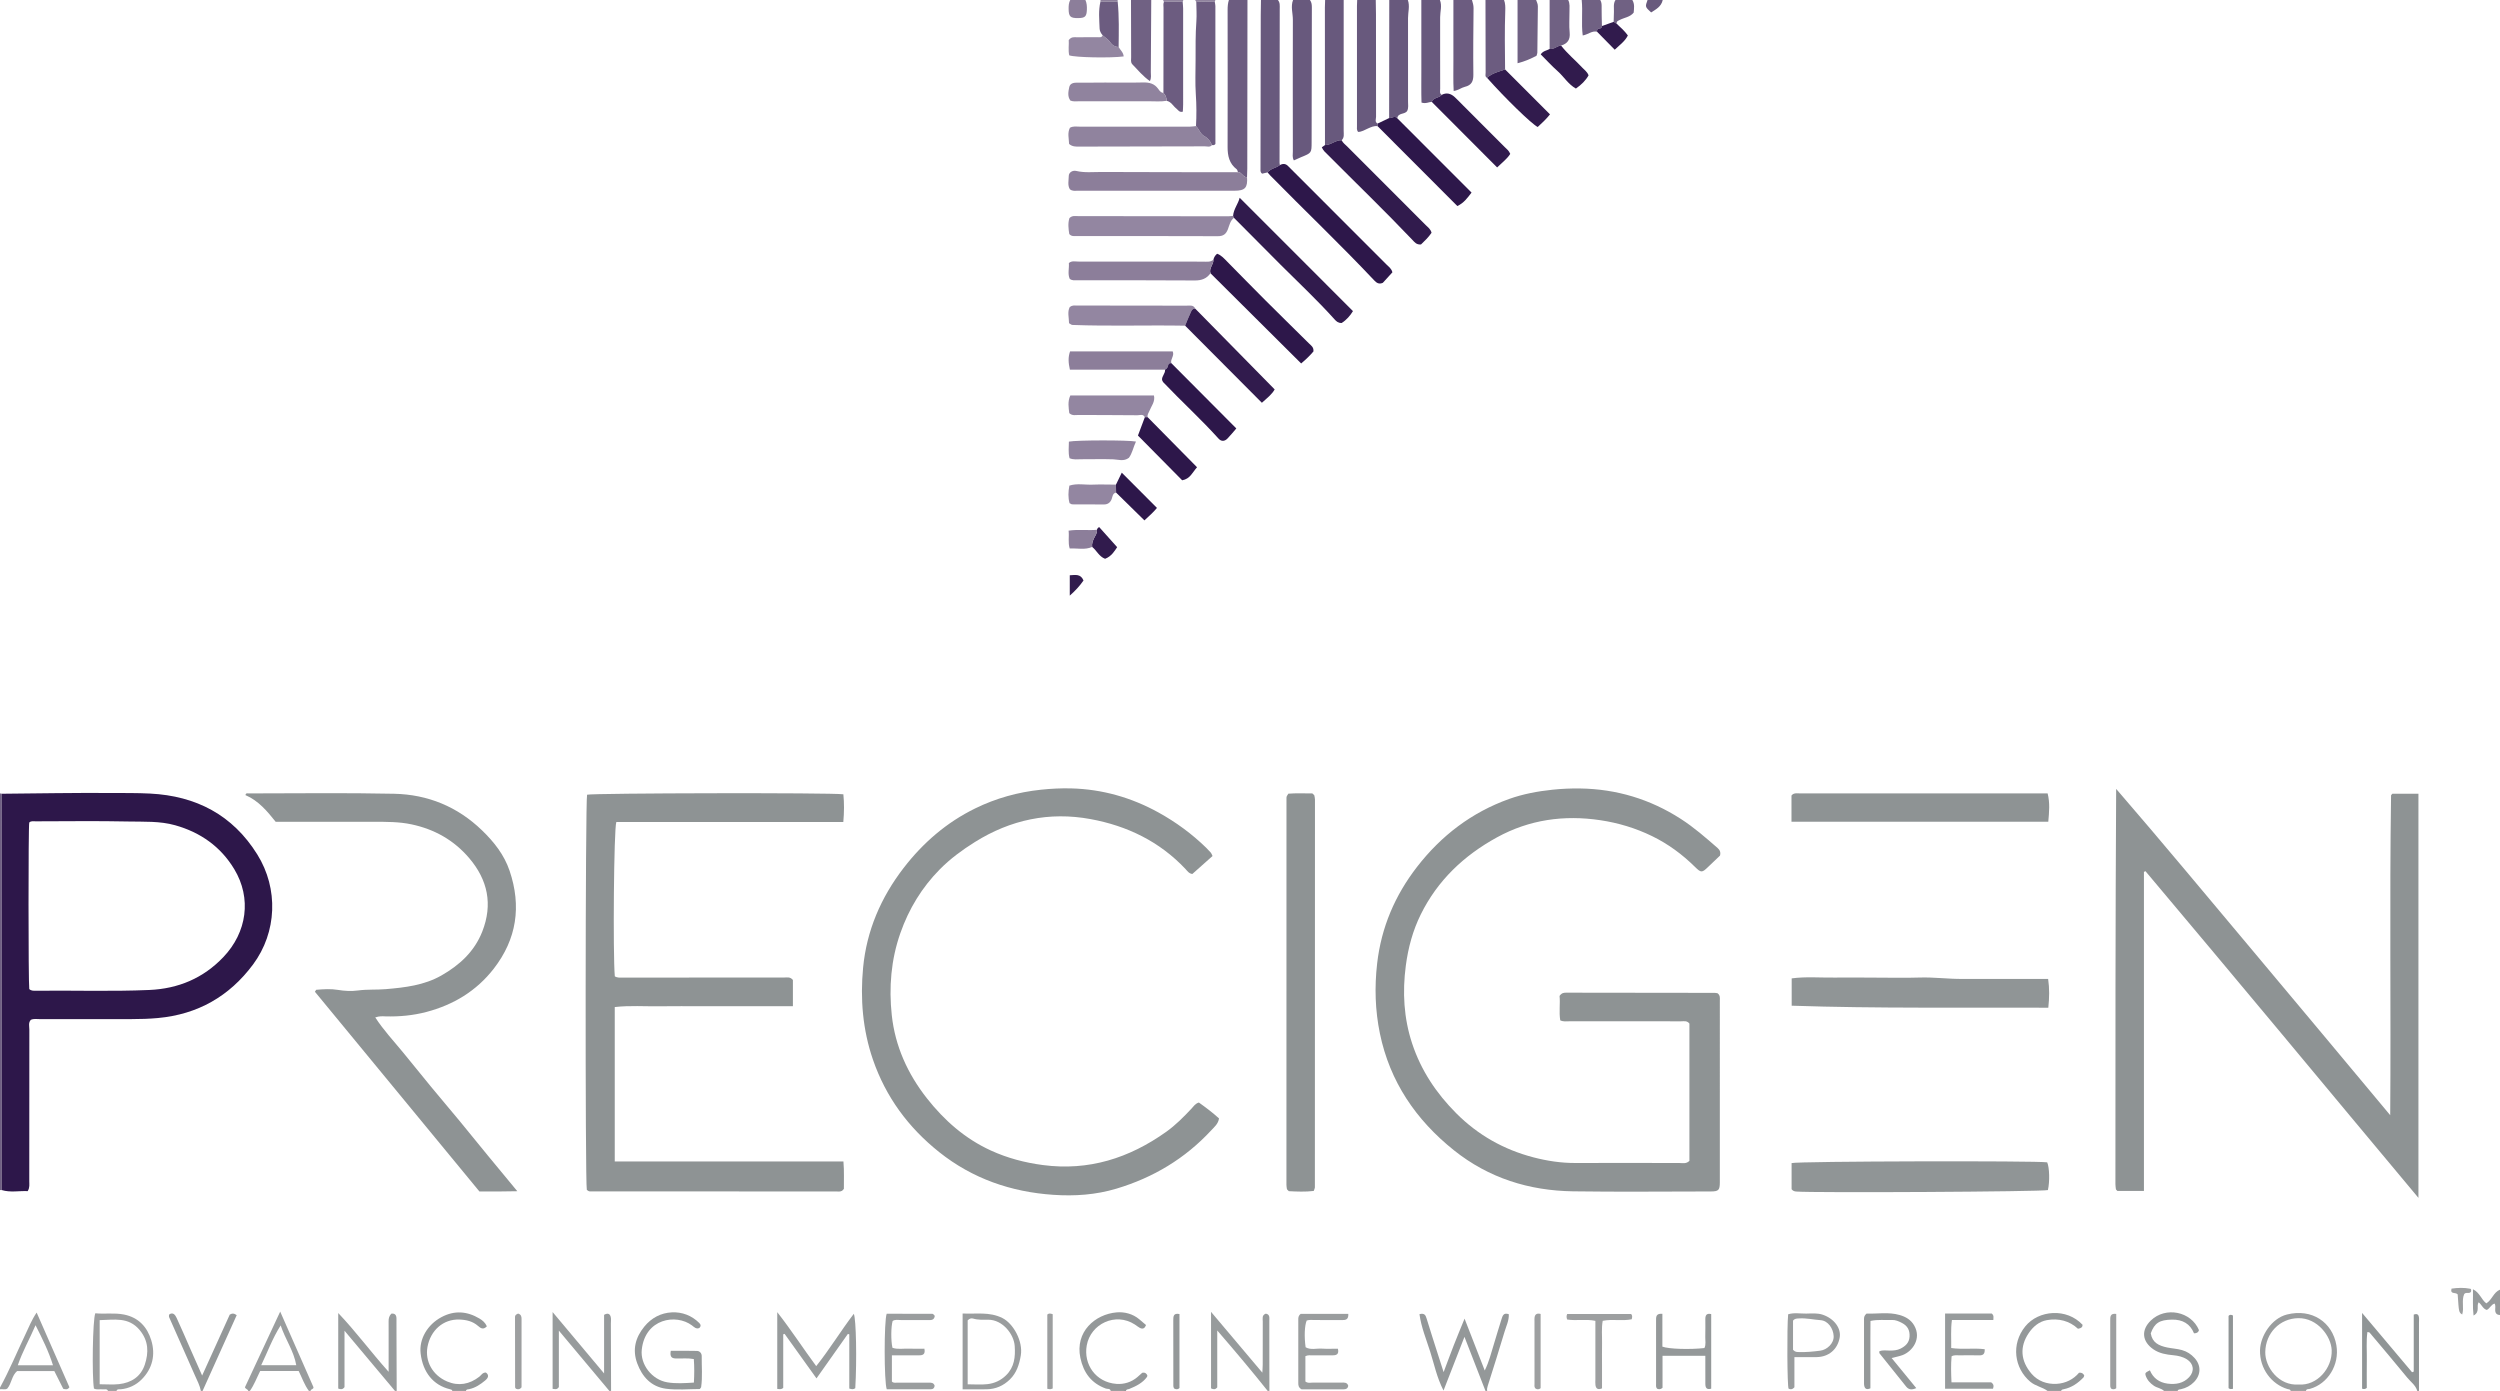<?xml version="1.0" encoding="iso-8859-1"?>
<!-- Generator: Adobe Illustrator 27.0.0, SVG Export Plug-In . SVG Version: 6.00 Build 0)  -->
<svg version="1.1" id="Layer_1" xmlns="http://www.w3.org/2000/svg" xmlns:xlink="http://www.w3.org/1999/xlink" x="0px" y="0px"
	 viewBox="0 0 1481 824" style="enable-background:new 0 0 1481 824;" xml:space="preserve">
<g>
	<path style="fill:#6C5C80;" d="M739,0c-0.034,33.307-0.065,66.613-0.108,99.92c-0.002,1.663-0.096,3.326-0.147,4.989
		c-1.366,0.222-2.06-0.791-2.899-1.558c-0.71-0.648-1.304-1.54-2.481-1.32c-0.242-0.597-0.312-1.421-0.753-1.757
		c-4.423-3.369-5.397-8.011-5.383-13.237c0.068-27.065,0.043-54.131,0.01-81.196c-0.002-2,0.151-3.94,0.761-5.841
		C731.667,0,735.333,0,739,0z"/>
	<path style="fill:#68597D;" d="M750.9,102.132c-1.098,0.259-2.196,0.518-3.181,0.751c-1.153-0.757-1.005-1.804-1.003-2.762
		c0.041-30.394,0.09-60.788,0.15-91.183C746.871,5.959,746.953,2.979,747,0c3.333,0,6.667,0,10,0
		c1.362,1.52,1.115,3.371,1.112,5.194c-0.048,30.378-0.084,60.757-0.112,91.135c0,0.493,0.127,0.986,0.195,1.479
		C755.942,99.551,752.808,99.807,750.9,102.132z"/>
	<path style="fill:#68597D;" d="M776,0c1.089,1.404,1.149,3.025,1.144,4.721c-0.066,26.476-0.102,52.951-0.142,79.427
		c-0.01,6.448-0.009,6.438-6.173,8.934c-1.374,0.556-2.708,1.211-4.333,1.942c-1.055-1.771-0.611-3.595-0.613-5.287
		c-0.034-25.979-0.057-51.959,0.012-77.938c0.01-3.931-1.381-7.883,0.104-11.8C769.333,0,772.667,0,776,0z"/>
	<path style="fill:#68597D;" d="M784.914,85.956c-0.018-27.161-0.038-54.322-0.048-81.483C784.866,2.982,784.953,1.491,785,0
		c3.667,0,7.333,0,11,0c0,25.807,0.008,51.613-0.013,77.42c-0.002,1.949,0.506,4.048-1.184,5.662
		C791.177,82.906,788.491,85.964,784.914,85.956z"/>
	<path style="fill:#68597D;" d="M816.09,74.748c-2.084-0.314-3.875,0.561-5.7,1.361c-1.928,0.845-3.757,2.049-5.856,2.036
		c-0.953-1.224-0.661-2.428-0.662-3.558c-0.016-23.707-0.014-47.414-0.006-71.121c0-1.155,0.087-2.31,0.134-3.466
		c3.667,0,7.333,0,11,0c0.045,2.813,0.129,5.626,0.13,8.439c0.011,20.25-0.011,40.501,0.044,60.751
		c0.004,1.345-0.908,3.033,0.905,4.022C816.083,73.724,816.087,74.236,816.09,74.748z"/>
	<path style="fill:#68597D;" d="M834,0c1.298,3.565,0.103,7.164,0.115,10.744c0.056,16.477,0.037,32.955,0.007,49.432
		c-0.003,1.806,0.359,3.661-0.436,5.384c-1.261,2.469-5.488,0.969-5.943,4.496c-1.569-1.771-3.219,0.11-4.823-0.108
		C822.947,46.632,822.974,23.316,823,0C826.667,0,830.333,0,834,0z"/>
	<path style="fill:#68597D;" d="M853,0c1.377,3.399,0.135,6.833,0.138,10.251c0.007,8.796,0.003,17.592,0.003,26.388
		c0,5.311-0.031,10.622,0.023,15.932c0.013,1.247-0.535,2.702,0.875,3.642c-1.523,1.996-4.855,1.425-5.874,4.138
		c-1.799,0.067-3.465,1.246-6.064,0.416c-0.223-6.474-0.069-13.21-0.096-19.937c-0.028-6.811-0.006-13.621-0.006-20.432
		C841.999,13.599,842,6.799,842,0C845.667,0,849.333,0,853,0z"/>
	<path style="fill:#949899;" d="M880,824c-4.099-10.549-8.199-21.098-12.455-32.051c-4.143,10.623-8.089,20.739-12.406,31.81
		c-4.041-7.896-5.537-15.648-7.899-23.042c-2.322-7.268-5.279-14.431-6.355-22.2c3.004-0.797,3.639,0.628,4.234,2.586
		c2.207,7.263,4.558,14.482,6.86,21.716c0.938,2.949,1.891,5.893,3.22,10.032c2.297-6.094,4.119-11.076,6.052-16.014
		c1.917-4.897,3.946-9.749,6.354-15.674c4.175,10.733,7.982,20.518,11.954,30.729c2.592-5.2,3.84-10.572,5.476-15.796
		c1.528-4.877,2.879-9.812,4.474-14.666c0.578-1.759,1.121-4.087,4.306-2.88c0.178,3.695-1.513,6.987-2.511,10.359
		c-3.186,10.764-6.623,21.453-9.991,32.162c-0.307,0.975-0.5,1.921-0.313,2.93C880.667,824,880.333,824,880,824z"/>
	<path style="fill:#6C5C80;" d="M872,0c0.448,1.566,0.951,3.072,0.935,4.783c-0.125,13.142-0.277,26.287-0.115,39.427
		c0.049,3.953-1.099,6.301-5.059,7.232c-2.04,0.479-3.745,2.041-6.604,2.462c-0.355-6.176-0.114-12.09-0.159-17.987
		c-0.045-5.99-0.012-11.98-0.01-17.97C860.99,11.965,860.996,5.982,861,0C864.667,0,868.333,0,872,0z"/>
	<path style="fill:#979B9C;" d="M234,824c-9.748-11.624-19.495-23.247-29.915-35.673c0,12.007,0,22.904,0,33.401
		c-1.155,1.575-2.255,1.376-3.722,0.848c0-14.612,0-29.332,0-44.74c10.507,11.041,19.284,23.021,29.857,34.827
		c0-8.503,0-15.944,0-23.384c0-2.163,0.038-4.328-0.012-6.49c-0.04-1.731,0.347-3.271,1.613-4.574
		c2.194-0.304,3.024,0.877,3.047,2.855c0.033,2.829,0.003,5.658,0.012,8.487c0.037,11.481,0.079,22.961,0.119,34.442
		C234.667,824,234.333,824,234,824z"/>
	<path style="fill:#979B9C;" d="M361,824c-9.746-11.635-19.493-23.269-29.93-35.728c0,12.058,0,22.964,0,33.414
		c-1.148,1.738-2.283,1.217-3.704,1.06c0-14.85,0-29.584,0-45.486c10.279,12.257,19.985,23.829,30.497,36.364
		c0-12.426,0-23.711,0-34.714c2.366-1.378,3.483-0.441,3.912,1.158c0.334,1.245,0.099,2.646,0.103,3.978
		C361.92,797.364,361.96,810.682,362,824C361.667,824,361.333,824,361,824z"/>
	<path style="fill:#979B9C;" d="M751,824c-9.469-11.87-19.233-23.488-29.899-35.82c0,12.161,0,23.087,0,33.686
		c-1.189,1.443-2.259,1.269-3.678,0.602c0-14.604,0-29.33,0-45.324c10.418,12.347,20.156,23.888,30.385,36.012
		c0.099-2.018,0.221-3.398,0.224-4.777c0.018-8.499-0.015-16.998,0.03-25.497c0.009-1.717-0.669-3.796,1.831-4.689
		c2.544,0.506,2.049,2.569,2.055,4.314c0.023,7.999,0.005,15.998,0.012,23.997c0.005,5.832,0.026,11.664,0.04,17.496
		C751.667,824,751.333,824,751,824z"/>
	<path style="fill:#706183;" d="M682,0c-0.078,14.269-0.141,28.537-0.256,42.805c-0.013,1.597,0.419,3.261-0.539,5.231
		c-4.079-2.828-7.099-6.523-10.381-9.915c-1.158-1.196-0.727-2.835-0.733-4.302C670.045,22.547,670.027,11.273,670,0
		C674,0,678,0,682,0z"/>
	<path style="fill:#6C5C80;" d="M891,0c0.769,2.049,0.799,4.177,0.723,6.327c-0.413,11.6-0.232,23.202-0.104,34.804
		c-3.704,1.36-7.676,2.143-10.696,4.972c-1.352-0.735-0.831-1.994-0.834-3.083C880.05,28.68,880.027,14.34,880,0
		C883.667,0,887.333,0,891,0z"/>
	<path style="fill:#949899;" d="M1282,824c-1.682-1.633-4.114-1.778-6.003-3.054c-2.288-1.545-4.03-3.472-4.912-6.079
		c-0.484-1.431-0.151-1.782,2.504-3.1c1.922,4.632,5.594,7.269,10.512,7.897c4.762,0.608,9.297-0.118,12.769-3.85
		c3.283-3.53,2.697-8.044-1.41-10.59c-2.412-1.495-5.143-2.115-8.014-2.387c-4.103-0.389-8.163-1.028-11.731-3.466
		c-6.789-4.637-7.443-11.442-1.534-17.132c8.73-8.406,23.874-5.377,28.49,5.735c-0.355,1.247-1.187,1.889-2.937,1.888
		c-2.299-5.689-6.812-8.229-13.081-8.116c-7.326,0.132-10.319,1.956-12.544,8.115c0.87,5.54,4.781,7.341,9.698,8.379
		c2.905,0.614,5.869,0.72,8.766,1.539c3.046,0.861,5.411,2.435,7.459,4.682c3.996,4.386,3.876,9.982-0.288,14.253
		c-2.145,2.2-4.753,3.576-7.731,4.248c-0.782,0.177-1.693,0.001-2.012,1.037C1287.333,824,1284.667,824,1282,824z"/>
	<path style="fill:#9D9FA0;" d="M64,824c-0.64-1.491-1.974-0.822-3.035-0.953c-1.772-0.22-3.636,0.431-5.314-0.491
		c-1.224-7.283-0.783-40.885,0.815-44.576c5.492,0.586,11.192-0.405,16.991,0.751c8.692,1.733,13.758,7.424,16.145,15.211
		c2.631,8.583,0.768,16.8-5.748,23.293c-3.3,3.288-7.545,5.325-12.357,5.778c-0.913,0.086-2.062-0.34-2.497,0.988
		C67.333,824,65.667,824,64,824z M59.045,820.034c4.196,0,7.858,0.327,11.44-0.069c7.278-0.805,12.929-4.416,15.292-11.541
		c2.372-7.151,2.271-14.094-3.015-20.468c-6.653-8.021-15.193-6.044-23.717-5.911C59.045,794.898,59.045,807.127,59.045,820.034z"/>
	<path style="fill:#9A9D9E;" d="M1357,824c-0.22-1.103-1.188-0.91-1.932-1.136c-9.352-2.84-16.496-12.009-16.238-23.008
		c0.197-8.407,6.795-18.832,15.949-21.138c14.883-3.75,26.985,4.658,29.296,18.217c1.981,11.625-5.09,22.875-15.655,25.828
		c-0.862,0.241-2.1-0.112-2.421,1.237C1363,824,1360,824,1357,824z M1361.753,820.188c10.865,0.83,19.921-9.635,19.539-20.322
		c-0.295-8.255-8.451-19.172-19.787-18.987c-10.934,0.179-19.409,8.772-19.561,20.138
		C1341.827,809.796,1349.883,821.08,1361.753,820.188z"/>
	<path style="fill:#909596;" d="M1432,824c-0.95-3.383-3.857-5.328-5.923-7.86c-7.339-8.992-14.858-17.836-22.331-26.718
		c-0.164-0.195-0.592-0.167-1.294-0.342c-0.771,5.595-0.249,11.169-0.344,16.71c-0.096,5.612-0.021,11.226-0.021,16.414
		c-1.12,0.876-1.76,0.723-2.787,0.449c0-14.619,0-29.358,0-44.879c10.088,11.972,19.846,23.55,29.603,35.129
		c0.332-0.123,0.665-0.246,0.997-0.369c0-11.318,0-22.637,0-33.762c2.018-0.762,2.802,0.042,3.035,1.292
		c0.211,1.128,0.072,2.323,0.072,3.488c-0.001,13.483-0.005,26.966-0.008,40.449C1432.667,824,1432.333,824,1432,824z"/>
	<path style="fill:#949899;" d="M658,824c-0.372-1.615-1.917-1.064-2.875-1.41c-8.631-3.121-13.257-9.394-15.111-18.189
		c-3.258-15.455,8.716-25.839,21.455-26.949c4.615-0.402,9.575,0.822,13.477,4.122c1.264,1.069,2.522,2.144,3.966,3.373
		c-0.693,1.834-1.789,2.699-3.736,1.655c-1.019-0.547-1.913-1.321-2.887-1.956c-11.466-7.479-26.23-0.388-28.505,12.398
		c-1.983,11.145,5.275,21.855,17.636,22.774c4.377,0.325,8.879-0.999,12.453-4.114c0.996-0.868,1.975-1.755,2.771-2.463
		c1.68-0.364,2.477,0.372,3.045,1.51c-0.061,0.316-0.026,0.698-0.196,0.932c-2.663,3.654-6.557,5.51-10.584,7.147
		c-0.716,0.291-1.711,0.058-1.908,1.173C664,824,661,824,658,824z"/>
	<path style="fill:#706183;" d="M910,0c0.405,1.238,1.055,2.359,1.033,3.769c-0.144,9.142-0.198,18.286-0.307,27.428
		c-0.006,0.475-0.246,0.948-0.491,1.834c-3.237,1.676-6.721,3.299-11.234,4.43c0-12.963,0-25.212,0-37.461
		C902.667,0,906.333,0,910,0z"/>
	<path style="fill:#949899;" d="M1213,824c-3.126-2.324-7.098-2.809-10.239-5.447c-9.51-7.988-11.551-22.268-2.986-32.811
		c7.859-9.674,24.527-11.076,33.957-0.913c-0.031,1.371-0.817,2.041-2.732,2.331c-5.004-4.661-11.428-6.374-18.482-5.102
		c-4.653,0.839-8.157,3.922-10.692,7.653c-5.453,8.026-4.902,16.464,1.689,24.133c3.709,4.315,9.109,6.247,14.738,5.956
		c5.393-0.279,10.164-2.715,13.373-6.598c1.834-0.185,2.443,0.593,3.077,1.569c-0.131,0.367-0.169,0.928-0.468,1.238
		c-3.27,3.404-7.029,6.024-11.75,6.984c-0.678,0.138-1.286,0.232-1.486,1.007C1218.333,824,1215.667,824,1213,824z"/>
	<path style="fill:#949899;" d="M268,824c-0.2-0.77-0.808-0.864-1.479-1.026c-9.939-2.401-16.001-10.092-17.332-21.107
		c-1.041-8.61,4.074-17.176,12.296-21.583c7.721-4.138,15.194-3.548,22.545,0.811c1.831,1.085,3.439,2.465,4.387,4.607
		c-2.123,2.221-3.637,1.175-5.231-0.22c-3.143-2.748-6.853-3.635-11.008-3.785c-9.676-0.349-17.192,6.477-18.952,16.288
		c-1.471,8.2,2.794,16.639,11.682,20.412c6.741,2.861,13.248,1.687,19.079-2.866c1.136-0.887,1.815-2.471,3.857-2.449
		c2.171,1.629,1.284,3.275-0.397,4.68c-2.805,2.345-5.823,4.383-9.49,5.169c-0.778,0.167-1.7-0.019-1.957,1.067
		C273.333,824,270.667,824,268,824z"/>
	<path style="fill:#9A9D9E;" d="M147,824c-0.052-1.051-1.309-0.883-1.906-2.171c6.686-14.351,13.533-29.046,20.895-44.847
		c6.916,15.716,13.331,30.295,19.701,44.77c0.157,1.393-1.745,1.037-1.69,2.248c-0.333,0-0.667,0-1,0
		c-2.658-3.541-4.047-7.757-6.065-11.812c-7.642,0-15.189,0-22.814,0c-2.038,4.055-3.543,8.22-6.121,11.812
		C147.667,824,147.333,824,147,824z M166.267,785.162c-4.957,7.844-7.739,15.738-11.538,23.592c7.133,0,13.657,0,20.774,0
		C174.048,800.281,169.118,793.694,166.267,785.162z"/>
	<path style="fill:#9A9D9E;" d="M0,822c5.625-10.26,10.069-21.084,15.104-31.627c1.969-4.124,3.621-8.419,6.607-12.806
		c6.667,15.193,13.087,29.822,19.412,44.235c-1.121,1.604-2.249,1.286-3.659,0.921c-1.694-3.364-3.466-6.885-5.291-10.511
		c-7.483,0-14.755,0-22.039,0c-3.24,2.749-3.205,7.272-5.813,10.385C2.992,823.483,1.443,822.732,0,823C0,822.667,0,822.333,0,822z
		 M31.392,808.781c-2.585-8.282-6.231-15.582-10.338-23.718c-3.624,8.455-7.727,15.524-10.515,23.718
		C17.639,808.781,24.179,808.781,31.392,808.781z"/>
	<path style="fill:#949899;" d="M119,824c-0.626-3.274-2.193-6.185-3.524-9.189c-4.962-11.199-9.908-22.406-14.881-33.6
		c-0.34-0.765-0.828-1.457-0.262-2.621c2.308-1.405,3.525,0.476,4.321,2.191c2.857,6.153,5.503,12.403,8.24,18.612
		c2.131,4.835,4.278,9.664,6.854,15.48c5.729-12.642,11.099-24.494,16.355-36.094c1.402-0.818,2.473-0.874,4.124,0.31
		C133.518,793.984,126.759,808.992,120,824C119.667,824,119.333,824,119,824z"/>
	<path style="fill:#706183;" d="M918.002,29.006C918.001,19.337,918.001,9.669,918,0c3.667,0,7.333,0,11,0
		c1.117,2.171,0.74,4.515,0.759,6.804c0.034,4.14-0.322,8.315,0.101,12.412c0.439,4.245-1.208,6.605-5.078,7.776
		C922.367,27.143,920.585,29.423,918.002,29.006z"/>
	<path style="fill:#706183;" d="M0,470c0.365,0.071,0.731,0.141,1.096,0.212c-0.024,2.164-0.069,4.328-0.069,6.492
		c-0.01,76.094-0.015,152.187-0.021,228.281C0.67,704.99,0.335,704.995,0,705C0,626.667,0,548.333,0,470z"/>
	<path style="fill:#706183;" d="M946.097,18.793c-2.974-0.722-5.201,1.618-8.492,2.227C936.665,13.881,937.714,6.891,937,0
		c3.667,0,7.333,0,11,0c0.893,1.463,0.819,3.057,0.803,4.702c-0.035,3.575,0.111,7.151,0.183,10.726
		c-0.019,0.948-0.558,1.429-1.45,1.465C946.247,16.947,946.025,17.742,946.097,18.793z"/>
	<path style="fill:#706183;" d="M967,0c1.457,2.399,1.006,4.961,0.788,7.484c-2.163,2.669-5.47,2.913-8.166,4.285
		c-1.073,0.546-2.138,0.815-1.887,2.318c-0.603-0.384-1.206-0.768-1.809-1.151c0.053-1.945,0.076-3.891,0.166-5.833
		c0.11-2.39-0.511-4.878,0.908-7.102C960.333,0,963.667,0,967,0z"/>
	<path style="fill:#979B9C;" d="M1481,779c-1.808-0.019-2.756-0.932-2.849-2.737c-0.068-1.307,0.386-2.654-0.333-4.021
		c-2.09,0.517-2.703,2.837-4.641,3.771c-2.307-0.631-3.033-3.189-4.83-4.532c-1.503,2.221,1.042,5.691-3.021,7.834
		c-0.637-5.387-0.225-10.208-0.349-15.554c4.032,1.954,4.882,6.009,7.907,8.355c3.385-2.03,4.281-6.615,8.117-8.116
		C1481,769,1481,774,1481,779z"/>
	<path style="fill:#8C7E9A;" d="M643,0c0.831,1.861,0.952,3.818,0.866,5.825c-0.171,3.965-1.064,4.841-5.147,4.893
		c-4.644,0.059-5.622-0.87-5.669-5.412C633.031,3.48,633.117,1.667,634,0C637,0,640,0,643,0z"/>
	<path style="fill:#68597D;" d="M985,0c-0.854,3.962-4.018,5.528-6.865,7.375C974.529,4.056,974.529,4.056,976,0C979,0,982,0,985,0z
		"/>
	<path style="fill:#90839E;" d="M720,0c-0.124,0.375-0.248,0.75-0.372,1.125c-3.65-0.215-7.299-0.313-10.946,0.041
		C708.455,0.777,708.227,0.389,708,0C712,0,716,0,720,0z"/>
	<path style="fill:#90839E;" d="M689.531,1.15C689.354,0.767,689.177,0.383,689,0c4,0,8,0,12,0
		c-0.128,0.376-0.257,0.752-0.385,1.128C696.919,0.891,693.225,0.842,689.531,1.15z"/>
	<path style="fill:#8C7E9A;" d="M662,0c0.144,0.301,0.18,0.615,0.11,0.941c-3.398,0.003-6.797,0.007-10.195,0.01
		C651.86,0.626,651.889,0.309,652,0C655.333,0,658.667,0,662,0z"/>
	<path style="fill:#8E9394;" d="M1018.928,506.859c-2.579,2.458-4.874,4.624-7.146,6.815c-3.532,3.408-4.081,3.42-7.701-0.146
		c-7.512-7.402-15.921-13.601-25.393-18.213c-9.714-4.729-19.985-7.832-30.692-9.429c-21.484-3.205-41.992-0.351-61.166,10.154
		c-19.575,10.725-35.203,25.485-45.173,45.685c-4.713,9.55-7.461,19.727-8.854,30.334c-2.062,15.699-1.219,31.098,3.766,46.168
		c5.263,15.911,14.296,29.431,26.096,41.268c12.864,12.905,28.162,21.522,45.666,26.099c8.143,2.129,16.492,3.418,25.026,3.367
		c20.497-0.122,40.996,0.022,61.494,0.007c1.926-0.001,4.04,0.644,5.958-1.275c0-27.022,0-54.292,0-81.318
		c-1.434-1.857-3.22-1.352-4.823-1.354c-22.165-0.022-44.331-0.009-66.496-0.005c-1.64,0-3.31,0.323-5.198-0.56
		c-0.838-4.949,0.076-10.038-0.42-14.462c1.343-1.915,2.666-1.929,4.023-1.927c29.331,0.038,58.662,0.066,87.993,0.112
		c0.641,0.001,1.281,0.201,1.649,0.262c1.63,1.324,1.292,2.904,1.292,4.37c0.01,35.831,0.016,71.662-0.002,107.493
		c-0.002,4.796-0.717,5.517-5.479,5.521c-27.164,0.021-54.332,0.32-81.491-0.079c-26.06-0.382-49.95-7.86-70.544-24.311
		c-22.531-17.998-37.977-40.688-43.858-69.168c-2.826-13.683-3.239-27.58-1.626-41.589c2.459-21.354,10.572-40.27,23.603-57.108
		c14.35-18.542,32.408-32.331,54.587-40.264c8.246-2.949,16.862-4.545,25.642-5.471c5.484-0.578,10.931-0.821,16.404-0.739
		c21.558,0.324,41.399,6.303,59.579,17.982c7.873,5.058,14.841,11.172,21.851,17.28
		C1018.917,503.601,1019.436,504.991,1018.928,506.859z"/>
	<path style="fill:#8E9394;" d="M1432.683,709.612c-27.546-32.987-54.426-65.19-81.24-97.453
		c-26.703-32.13-53.643-64.064-80.479-96.084c-0.299,0.146-0.597,0.291-0.896,0.437c0,62.897,0,125.793,0,189.007
		c-5.59,0-10.803,0-15.716,0c-0.418-0.418-0.549-0.526-0.65-0.657c-0.1-0.129-0.229-0.275-0.246-0.425
		c-0.113-0.98-0.281-1.962-0.281-2.944c-0.013-77.97-0.012-155.94,0.435-234.16c27.437,31.733,54.134,63.978,81.058,96.03
		c26.979,32.117,53.801,64.365,81.293,97.276c0.479-63.86-0.43-126.64,0.503-189.414c0.004-0.263,0.385-0.521,0.765-1.004
		c4.927,0,10.029,0,15.453,0C1432.683,549.73,1432.683,629.059,1432.683,709.612z"/>
	<path style="fill:#8E9394;" d="M364.21,578.387c1.696,0.998,3.217,0.736,4.685,0.736c31.828-0.008,63.655-0.038,95.483-0.028
		c1.757,0.001,3.729-0.607,5.337,1.464c0,4.788,0,9.87,0,15.528c-9.037,0-17.816,0-26.595,0c-8.832,0-17.664,0-26.496,0
		c-8.665,0-17.332-0.097-25.995,0.027c-8.739,0.125-17.514-0.555-26.452,0.466c0,30.607,0,60.701,0,91.459
		c45.056,0,89.928,0,135.473,0c0.521,5.998,0.178,11.384,0.262,16.262c-0.54,0.605-0.643,0.736-0.763,0.849
		c-0.12,0.113-0.248,0.225-0.39,0.305c-1.087,0.61-2.279,0.372-3.427,0.372c-48.658-0.005-97.316-0.023-145.974-0.054
		c-0.31,0-0.638-0.165-0.924-0.316c-0.289-0.153-0.537-0.386-0.802-0.586c-1.015-4.636-0.866-230.467,0.155-234.086
		c3.4-0.96,144.857-1.279,151.825-0.241c0.521,5.209,0.488,10.528-0.031,16.425c-45.217,0-89.95,0-134.469,0
		C363.638,490.98,363.061,564.79,364.21,578.387z"/>
	<path style="fill:#2D174A;" d="M1.006,704.985c0.006-76.094,0.012-152.187,0.021-228.281c0-2.164,0.045-4.328,0.069-6.492
		c21.462-0.19,42.926-0.598,64.387-0.454c7.81,0.052,15.641-0.053,23.453,0.346c27.22,1.391,48.904,12.645,63.511,36.117
		c12.602,20.25,11.666,45.996-2.537,65.121c-14.02,18.879-32.803,29.579-56.376,31.734c-5.151,0.471-10.285,0.634-15.441,0.633
		c-18.15-0.004-36.3-0.015-54.45,0.019c-1.792,0.003-3.647-0.397-5.407,0.431c-1.552,1.736-0.85,3.834-0.853,5.74
		c-0.047,29.972-0.028,59.945-0.042,89.918c-0.001,1.794,0.365,3.662-0.923,5.803C11.406,705.372,6.193,706.569,1.006,704.985z
		 M17.337,585.908c1.063,1.054,2.402,1.017,3.743,1.002c22.469-0.255,44.944,0.535,67.408-0.451
		c17.14-0.752,31.905-6.956,43.804-19.441c14.052-14.743,16.855-34.901,6.503-52.104c-8.015-13.318-19.966-21.793-35.024-26.035
		c-9.143-2.575-18.475-2.02-27.715-2.223c-18.312-0.403-36.639-0.126-54.96-0.104c-1.289,0.001-2.693-0.363-3.771,0.721
		C16.747,489.516,16.768,581.58,17.337,585.908z"/>
	<path style="fill:#8E9394;" d="M718.307,507.102c-4.121,3.665-8.063,7.171-11.96,10.638c-2.011-0.22-2.945-1.74-4.042-2.908
		c-15.348-16.336-34.59-25.606-56.241-29.596c-24.461-4.509-47.396,0.366-68.564,13.599c-7.503,4.691-14.609,9.931-20.772,16.173
		c-10.609,10.744-18.318,23.397-23.354,37.754c-5.563,15.859-6.852,32.224-5.091,48.615c1.964,18.286,9.379,34.732,20.806,49.253
		c10.319,13.113,22.556,23.896,37.844,30.908c9.833,4.51,20.136,7.223,30.896,8.643c27.126,3.582,51.122-4.107,72.997-19.665
		c5.564-3.957,10.379-8.832,15.054-13.817c1.223-1.304,2.2-2.955,4.335-3.561c4.07,2.906,8.152,5.967,11.936,9.416
		c-0.489,3.249-2.825,5.123-4.646,7.087c-15.469,16.68-34.235,27.946-56.055,34.496c-12.317,3.697-24.784,4.535-37.399,3.682
		c-25.064-1.695-47.942-9.57-67.753-25.373c-18.204-14.521-31.548-32.6-39.159-54.699c-6.097-17.704-7.59-36.089-5.831-54.516
		c2.088-21.889,10.513-41.535,23.979-59.021c11.541-14.986,25.511-27.032,42.498-35.342c12.263-5.999,25.259-9.608,38.923-11.044
		c5.98-0.629,11.925-0.928,17.888-0.772c18.376,0.478,35.619,5.394,51.656,14.248c10.346,5.711,19.86,12.684,28.349,20.973
		c0.952,0.93,1.867,1.901,2.74,2.905C717.654,505.534,717.789,506.045,718.307,507.102z"/>
	<path style="fill:#8E9394;" d="M187.304,586.359c4.287-0.37,8.656-0.653,12.862,0.052c4.008,0.671,8.04,0.868,11.899,0.348
		c5.482-0.738,10.949-0.32,16.397-0.78c11.414-0.964,22.784-2.276,32.989-8.082c10.792-6.14,19.622-14.218,24.266-26.08
		c6.285-16.055,3.271-30.511-7.781-43.488c-9.055-10.632-20.566-17.09-34.154-19.978c-7.366-1.565-14.845-1.508-22.318-1.512
		c-19.157-0.008-38.314-0.003-58.156-0.003c-4.866-6.094-10.136-12.506-17.905-15.813c0.325-1.398,1.133-1.004,1.634-1.004
		c28.823-0.002,57.656-0.421,86.467,0.207c19.867,0.433,37.443,7.584,51.988,21.623c7.164,6.915,13.185,14.521,16.398,24.023
		c7.09,20.974,4.231,40.455-9.427,58.028c-10.241,13.177-23.858,21.37-39.868,25.588c-7.882,2.076-15.976,2.837-24.148,2.619
		c-1.782-0.048-3.62-0.276-6.147,0.618c4.965,7.639,10.929,13.958,16.403,20.647c5.572,6.809,11.076,13.674,16.676,20.46
		c5.602,6.788,11.319,13.482,16.923,20.268c5.603,6.784,11.112,13.646,16.695,20.447c5.573,6.787,11.187,13.54,17.464,21.132
		c-4.282,0.06-7.801,0.129-11.319,0.154c-3.491,0.025-6.982,0.005-11.125,0.005c-32.37-39.3-64.918-78.818-97.467-118.335
		C186.802,587.121,187.053,586.74,187.304,586.359z"/>
	<path style="fill:#8E9394;" d="M778.263,705.516c-4.982,0.615-10.15,0.375-14.754,0.134c-0.683-0.652-0.82-0.754-0.919-0.885
		c-0.1-0.131-0.213-0.283-0.234-0.437c-0.109-0.814-0.271-1.632-0.271-2.448c-0.003-76.434,0.007-152.869,0.024-229.303
		c0-0.321,0.089-0.658,0.21-0.958c0.122-0.301,0.337-0.565,0.883-1.442c4.668-0.389,9.726-0.118,14.231-0.152
		c0.654,0.591,0.787,0.694,0.899,0.817c0.11,0.121,0.259,0.25,0.285,0.395c0.146,0.807,0.37,1.619,0.37,2.429
		c0,76.6-0.017,153.201-0.054,229.801C778.934,703.931,778.641,704.395,778.263,705.516z"/>
	<path style="fill:#909596;" d="M1061.339,704.489c0-5.117,0-10.353,0-15.473c3.676-1.139,145.435-1.455,151.417-0.445
		c1.356,3.008,1.575,11.519,0.423,16.431c-3.133,0.98-138.945,1.733-149.165,0.86
		C1062.945,705.771,1062.084,705.467,1061.339,704.489z"/>
	<path style="fill:#909596;" d="M1213.311,579.907c0.845,5.814,0.732,11.112,0.103,17.061
		c-50.896-0.221-101.264,0.517-152.023-1.192c0-5.217,0-10.427,0-16.182c8.441-1.141,16.876-0.364,25.268-0.48
		c8.326-0.115,16.656,0.023,24.984,0.034c8.495,0.011,16.997,0.218,25.484-0.058c8.492-0.276,16.909,0.886,25.379,0.829
		c8.328-0.056,16.657-0.012,24.986-0.012C1195.956,579.907,1204.421,579.907,1213.311,579.907z"/>
	<path style="fill:#8E9394;" d="M1061.275,486.802c0-5.636,0-10.73,0-15.538c0.398-0.398,0.508-0.525,0.635-0.631
		c0.125-0.105,0.259-0.207,0.404-0.278c1.263-0.622,2.618-0.345,3.93-0.346c48.762-0.015,97.524-0.013,146.774-0.013
		c1.443,5.729,0.879,11.154,0.387,16.806C1162.499,486.802,1112.109,486.802,1061.275,486.802z"/>
	<path style="fill:#8C7E9A;" d="M733.366,102.032c1.177-0.22,1.771,0.671,2.481,1.32c0.839,0.766,1.533,1.78,2.899,1.558
		c0.437,6.316-1.159,8.081-7.455,8.084c-30.958,0.013-61.915,0.011-92.873-0.011c-1.458-0.001-3.014,0.396-4.615-0.853
		c-1.478-2.336-0.702-5.238-0.661-7.961c0.03-1.983,2.223-3.422,4.453-2.893c4.95,1.174,9.93,0.586,14.886,0.607
		C679.442,101.997,706.404,101.994,733.366,102.032z"/>
	<path style="fill:#9386A1;" d="M730.975,129.019c-2.203,1.739-2.664,4.431-3.582,6.823c-1.089,2.837-2.72,4.096-5.962,4.082
		c-27.98-0.119-55.96-0.066-83.94-0.075c-1.307,0-2.702,0.281-4.053-1.2c-0.486-3.027-0.908-6.386,0.096-9.46
		c1.68-1.622,3.415-1.162,5.037-1.161c29.645,0.029,59.289,0.076,88.934,0.104c0.992,0.001,1.985-0.163,2.977-0.25
		C730.646,128.261,730.811,128.64,730.975,129.019z"/>
	<path style="fill:#311B4D;" d="M730.975,129.019c-0.164-0.379-0.329-0.757-0.493-1.136c0.308-4.088,3.059-7.139,3.89-10.743
		c22.508,22.522,44.672,44.7,67.124,67.166c-1.582,2.624-3.873,5.297-6.713,7.048c-2.097,0.01-3.132-0.979-4.171-2.135
		c-10.112-11.26-21.16-21.597-31.866-32.273C749.45,147.676,740.229,138.331,730.975,129.019z"/>
	<path style="fill:#2D174A;" d="M750.9,102.132c1.908-2.325,5.041-2.582,7.295-4.323c1.817-1.034,3.472-0.917,4.952,0.656
		c0.685,0.727,1.413,1.414,2.12,2.12c18.728,18.728,37.462,37.45,56.171,56.196c1.263,1.265,2.875,2.301,3.422,4.544
		c-1.894,2.078-3.891,4.268-5.674,6.225c-2.396,1.041-3.793-0.066-5.115-1.468c-19.996-21.213-41.118-41.31-61.541-62.099
		C751.955,103.398,751.442,102.751,750.9,102.132z"/>
	<path style="fill:#90839E;" d="M717.988,85.943c-1.185,1.436-2.806,0.747-4.212,0.752c-24.83,0.082-49.661,0.104-74.492,0.154
		c-2.008,0.004-4.012,0.103-5.953-1.58c-0.093-3.105-1.115-6.503,0.501-9.589c2.051-1.101,3.916-0.654,5.715-0.655
		c21.665-0.007,43.329,0.029,64.994,0.026c1.322,0,2.644-0.236,3.967-0.362c1.847,1.801,2.538,4.655,4.866,5.916
		C715.669,81.849,717.006,83.684,717.988,85.943z"/>
	<path style="fill:#311B4D;" d="M784.914,85.956c3.577,0.008,6.264-3.05,9.89-2.874c0.711,1.571,2.124,2.532,3.284,3.695
		c15.517,15.554,31.064,31.077,46.583,46.628c1.261,1.264,2.852,2.32,3.376,4.498c-1.791,2.696-4.189,4.9-6.233,6.908
		c-2.674,0.261-3.78-1.3-5.031-2.617c-16.402-17.249-33.552-33.756-50.322-50.64c-1.171-1.179-2.51-2.17-3.424-4.289
		C783.566,86.897,784.24,86.426,784.914,85.956z"/>
	<path style="fill:#6C5C80;" d="M717.988,85.943c-0.982-2.259-2.319-4.094-4.616-5.338c-2.327-1.261-3.019-4.115-4.866-5.916
		c0.351-6.296,0.327-12.566-0.106-18.88c-0.454-6.617-0.145-13.288-0.138-19.935c0.007-7.797-0.091-15.59,0.479-23.384
		c0.275-3.753-0.022-7.548-0.059-11.324c3.647-0.353,7.297-0.256,10.946-0.041c0.127,0.81,0.365,1.621,0.366,2.431
		c0.019,27.346,0.016,54.692,0.016,81.753C719.279,86.21,718.619,86.003,717.988,85.943z"/>
	<path style="fill:#2D174A;" d="M718.822,153.879c0.304-1.327,0.915-2.473,2.188-3.561c2.496,0.85,4.209,2.879,6.035,4.726
		c7.485,7.569,14.903,15.205,22.433,22.729c8.589,8.583,17.282,17.061,25.898,25.617c1.253,1.244,2.994,2.264,2.697,4.829
		c-1.946,2.283-4.266,4.584-7.267,7.099c-17.951-17.858-35.832-35.648-53.714-53.438
		C716.045,158.862,719.003,156.71,718.822,153.879z"/>
	<path style="fill:#8C7E9A;" d="M718.822,153.879c0.181,2.831-2.778,4.983-1.73,8.001c-2.282,3.22-5.333,4.295-9.31,4.267
		c-23.32-0.163-46.642-0.104-69.963-0.131c-1.306-0.002-2.676,0.282-4.107-0.831c-1.344-2.938-0.249-6.236-0.52-9.355
		c1.792-1.492,3.703-0.877,5.454-0.878c24.654-0.017,49.307,0.031,73.961,0.042C714.733,154.996,716.963,155.423,718.822,153.879z"
		/>
	<path style="fill:#9386A1;" d="M702.07,192.945c-22.266-0.413-44.539,0.385-66.801-0.449c-0.589-0.022-1.159-0.588-1.974-1.028
		c-0.023-3.298-1.118-6.7,0.438-9.593c1.451-1.1,2.65-0.883,3.795-0.882c21.786,0.015,43.572,0.033,65.358,0.083
		c1.904,0.004,4.104-0.621,5.208,1.799c-2.017-0.159-2.377,1.565-2.973,2.813C703.991,188.053,703.075,190.52,702.07,192.945z"/>
	<path style="fill:#311B4D;" d="M702.07,192.945c1.005-2.425,1.921-4.892,3.051-7.258c0.596-1.248,0.956-2.972,2.973-2.813
		c15.596,15.859,31.192,31.719,47.02,47.815c-1.61,2.942-4.46,5.095-7.574,7.916C732.257,223.258,717.163,208.102,702.07,192.945z"
		/>
	<path style="fill:#2D174A;" d="M816.08,73.212c2.28-1.088,4.561-2.176,6.841-3.264c1.603,0.218,3.254-1.663,4.823,0.108
		c14.642,14.651,29.283,29.301,44.001,44.028c-2.505,3.261-4.486,6.079-8.406,7.984c-15.656-15.753-31.49-31.498-47.247-47.319
		C816.087,74.236,816.083,73.724,816.08,73.212z"/>
	<path style="fill:#6C5C80;" d="M689.531,1.15c3.694-0.309,7.389-0.26,11.084-0.022c0.095,1.315,0.27,2.63,0.272,3.945
		c0.018,18.911,0.017,37.821,0.004,56.732c-0.001,1.456-0.123,2.912-0.188,4.345c-2.103,0.605-2.787-1.031-3.875-1.876
		c-1.923-1.494-3.019-4.028-5.717-4.547c-0.045-1.796-0.552-3.404-1.898-4.672c0.017-16.82,0.031-33.639,0.061-50.459
		C689.274,3.446,688.988,2.264,689.531,1.15z"/>
	<path style="fill:#8C7E9A;" d="M690.184,218.995c-18.752,0-37.503,0-56.376,0c-0.895-3.988-1.162-7.307,0.097-10.818
		c20.418,0,40.648,0,60.809,0c1.138,2.669-1.494,4.574-0.84,6.928c-0.835,0.055-1.631,0.129-1.834,1.199
		C691.82,217.46,691.342,218.471,690.184,218.995z"/>
	<path style="fill:#311B4D;" d="M848.165,60.351c1.018-2.713,4.35-2.142,5.874-4.138c2.903-1.557,5.459-0.792,7.722,1.283
		c1.709,1.568,3.295,3.271,4.936,4.913c8.218,8.219,16.446,16.429,24.646,24.665c1.158,1.163,2.563,2.136,3.331,4.1
		c-1.849,2.92-4.735,5.066-7.776,8.014C873.893,86.149,861.029,73.25,848.165,60.351z"/>
	<path style="fill:#2D174A;" d="M690.184,218.995c1.158-0.524,1.636-1.535,1.856-2.691c0.203-1.07,0.999-1.144,1.834-1.199
		c12.744,12.805,25.488,25.611,38.524,38.709c-1.816,2.085-3.45,4.136-5.272,6.003c-1.641,1.681-3.618,1.837-5.246,0.032
		c-10.464-11.604-22.045-22.11-32.795-33.43c-0.327-0.344-0.455-0.878-0.69-1.353C688.176,222.818,690.406,221.261,690.184,218.995z
		"/>
	<path style="fill:#979B9C;" d="M506.666,822.385c-1.234,0.855-2.161,0.616-3.549,0.185c0-10.68,0-21.393,0-32.106
		c-0.274-0.086-0.549-0.172-0.823-0.258c-6.055,8.575-12.111,17.151-18.603,26.345c-6.513-9.09-12.706-17.734-18.9-26.378
		c-0.269,0.089-0.538,0.178-0.807,0.268c0,10.702,0,21.403,0,31.726c-1.331,1.156-2.281,0.719-3.541,0.612
		c0-14.839,0-29.57,0-45.464c8.352,10.668,15.19,21.296,23.081,31.976c8.041-10.095,14.586-20.933,22.27-30.995
		C507.184,781.35,507.651,805.983,506.666,822.385z"/>
	<path style="fill:#90839E;" d="M689.211,55.055c1.346,1.268,1.853,2.876,1.898,4.672c-3.469,0.591-6.965,0.249-10.446,0.261
		c-13.803,0.047-27.606,0.032-41.409,0.003c-1.641-0.003-3.32,0.307-5.143-0.4c-1.805-2.4-1.256-5.271-0.7-7.928
		c0.476-2.271,2.508-2.733,4.726-2.704c5.486,0.071,10.974-0.036,16.462-0.046c7.484-0.014,14.97,0.132,22.449-0.06
		c3.746-0.096,6.831,0.611,9.103,3.856C686.864,53.726,687.699,54.925,689.211,55.055z"/>
	<path style="fill:#9386A1;" d="M678.201,247.158c-0.986-2.115-2.933-1.146-4.387-1.162c-11.619-0.135-23.24-0.089-34.86-0.17
		c-1.758-0.012-3.68,0.612-5.512-1.082c-0.377-3.273-1.059-6.784,0.613-10.467c16.537,0,32.904,0,49.554,0
		c0.818,3.67-1.572,6.299-2.719,9.19c-0.484,1.219-1.362,2.234-1.032,3.659C679.305,247.137,678.753,247.147,678.201,247.158z"/>
	<path style="fill:#949899;" d="M397.357,800.23c5.335,0,10.452-0.1,15.56,0.058c1.627,0.05,2.798,1.408,2.779,3.05
		c-0.07,6.131,0.531,12.278-0.34,18.391c-0.041,0.29-0.366,0.539-0.79,1.129c-6.55,0-13.435,0.722-20.101-0.18
		c-8.601-1.163-14.028-7.001-16.984-15.045c-2.967-8.071-1.078-15.269,4.214-21.754c4.206-5.154,9.809-8.122,16.297-8.432
		c6.083-0.29,11.709,1.813,16.206,6.249c0.989,0.976,1.168,1.953,0.087,3.025c-1.911,0.819-3.15-0.63-4.386-1.553
		c-9.404-7.027-27.698-4.103-29.72,14.366c-0.96,8.769,5.961,17.838,15.201,19.372c5.016,0.833,10.197,0.492,15.677,0.143
		c0.268-4.78,0.307-9.183-0.043-13.938c-3.56-0.671-7.024-0.249-10.451-0.338C398.289,804.714,396.638,804.174,397.357,800.23z"/>
	<path style="fill:#949899;" d="M1120.588,804.489c4.944,6.029,9.627,11.739,14.608,17.812c-2.475,1.14-4.393,1.071-5.937-0.829
		c-5.328-6.559-10.593-13.169-15.858-19.779c-0.16-0.2-0.059-0.608-0.096-1.168c1.978-0.907,4.142-0.428,6.217-0.441
		c2.19-0.013,4.363-0.153,6.305-1.134c2.898-1.463,5.165-3.411,5.388-7.109c0.228-3.777-1.165-6.395-4.482-8.117
		c-1.933-1.003-3.855-1.892-6.124-1.776c-3.94,0.201-7.922-0.412-12.541,0.575c-0.095,6.784-0.033,13.545-0.044,20.303
		c-0.011,6.615-0.002,13.23-0.002,19.604c-2.072,0.964-3.128,0.361-3.565-1.151c-0.268-0.928-0.21-1.966-0.211-2.955
		c-0.012-11.98-0.012-23.96-0.002-35.94c0.001-1.306-0.277-2.699,1.53-4.229c6.122,0.298,12.891-1.081,19.576,0.858
		c3.586,1.04,6.679,2.805,8.635,6.226c4.468,7.813-1.071,15.255-6.803,17.479C1125.233,803.472,1123.126,803.821,1120.588,804.489z"
		/>
	<path style="fill:#2D174A;" d="M678.201,247.158c0.552-0.01,1.104-0.021,1.657-0.031c9.68,9.814,19.36,19.627,29.271,29.675
		c-2.64,2.868-4.017,6.896-8.81,7.719c-8.708-8.809-17.426-17.63-26.2-26.506C675.549,254.209,676.875,250.683,678.201,247.158z"/>
	<path style="fill:#9A9D9E;" d="M798.729,778.33c0.225,3.415-1.557,3.721-3.785,3.693c-5.323-0.067-10.647-0.064-15.971-0.045
		c-1.645,0.006-3.322-0.242-4.885,0.299c-1.262,3.066-1.524,9.557-0.634,15.84c3.007,1.735,6.39,0.605,9.611,0.808
		c3.117,0.197,6.256,0.043,9.507,0.043c0.759,3.143-0.644,3.928-3.026,3.923c-3.993-0.008-7.986-0.025-11.979,0.012
		c-1.306,0.012-2.651-0.256-4.247,0.491c0,4.9,0,9.953,0,15.018c1.529,1.166,3.237,0.615,4.844,0.625
		c5.49,0.034,10.98,0.003,16.471-0.001c1.648-0.001,3.414-0.244,4.065,1.877c-0.241,1.667-1.302,2.133-2.817,2.129
		c-8.465-0.022-16.931-0.011-24.876-0.011c-1.861-1.134-1.904-2.444-1.902-3.808c0.012-12.478,0.01-24.956,0.001-37.434
		c-0.001-1.183-0.011-2.345,1.452-3.458C779.553,778.33,788.951,778.33,798.729,778.33z"/>
	<path style="fill:#9A9D9E;" d="M525.323,823.016c-1.64-4.257-1.648-40.621-0.046-44.762c8.932,0,18.031-0.02,27.13,0.055
		c0.476,0.004,0.946,0.814,1.374,1.207c-0.392,2.757-2.33,2.503-4.174,2.492c-5.328-0.031-10.656-0.069-15.983-0.022
		c-1.62,0.014-3.333-0.447-4.825,0.563c-0.991,3.388-1.073,11.629-0.106,15.882c3.103,1.082,6.439,0.38,9.699,0.508
		c3.11,0.122,6.229,0.026,9.212,0.026c0.668,3.177-0.738,3.911-2.912,3.917c-3.496,0.01-6.993,0.004-10.489,0.004
		c-1.818,0-3.636,0-5.843,0c0,5.303,0,10.361,0,15.544c0.977,1.039,2.378,0.634,3.658,0.642c5.993,0.036,11.986,0.048,17.979,0.012
		c1.546-0.009,3.044-0.125,3.69,1.801c-0.133,1.267-0.81,2.114-2.198,2.117C542.698,823.026,533.908,823.016,525.323,823.016z"/>
	<path style="fill:#979B9C;" d="M1175.739,799.265c0.171,3.154-1.239,3.695-3.404,3.646c-3.828-0.088-7.66-0.066-11.489-0.012
		c-1.46,0.021-2.98-0.348-4.715,0.563c-0.457,4.916-0.31,9.974-0.062,15.424c8.177,0,16.106,0,23.498,0
		c1.704,1.223,1.557,2.332,1.082,3.816c-9.289,0-18.675,0-28.381,0c0-14.693,0-29.269,0-44.569c9.357-0.025,18.73-0.007,27.644-0.01
		c1.4,1.205,0.984,2.208,0.947,3.85c-8.091,0-16.138,0-24.54,0c-0.797,5.876-0.305,11.114-0.415,16.597
		C1162.585,799.536,1169.047,798.457,1175.739,799.265z"/>
	<path style="fill:#949899;" d="M984.882,803.183c0,6.734,0,13.003,0,18.939c-1.225,1.136-2.177,0.894-3.108,0.599
		c-0.91-0.787-0.713-1.834-0.714-2.808c-0.01-12.479-0.008-24.957-0.006-37.436c0-2.161-0.237-4.514,3.741-4.183
		c0,6.588,0,13.148,0,19.452c3.817,1.456,16.421,1.788,24.906,0.84c1.054-2.097,0.435-4.455,0.508-6.709
		c0.113-3.49,0.024-6.987,0.033-10.481c0.006-2.107,0.611-3.583,3.476-2.936c0,14.745,0,29.451,0,44.193
		c-2.829,0.816-3.443-0.718-3.466-2.806c-0.042-3.826-0.013-7.653-0.014-11.48c0-1.627,0-3.255,0-5.184
		C1001.709,803.183,993.656,803.183,984.882,803.183z"/>
	<path style="fill:#311B4D;" d="M880.922,46.103c3.021-2.829,6.993-3.612,10.696-4.972c8.803,8.812,17.605,17.625,26.596,26.626
		c-2.297,2.93-4.851,5.198-7.281,7.481C907.33,73.456,891.341,57.877,880.922,46.103z"/>
	<path style="fill:#9A9D9E;" d="M570.255,823.031c0-15.339,0-29.883,0-44.911c8.103,0.401,15.866-1.155,23.548,2.674
		c6.494,3.237,12.369,13.793,10.909,22.24c-0.905,5.237-2.44,10.255-6.47,14.167c-3.875,3.762-8.429,5.731-13.784,5.814
		C579.843,823.087,575.225,823.031,570.255,823.031z M573.248,782.173c0,12.49,0,25.026,0,37.889c4.12,0,7.955,0.341,11.701-0.092
		c4.129-0.477,7.87-2.146,10.991-5.189c5.014-4.888,5.607-10.923,5.176-17.382c-0.467-6.997-7.132-15.661-15.797-15.602
		c-2.969,0.02-5.948,0.191-8.875-0.688C575.542,780.838,574.447,780.955,573.248,782.173z"/>
	<path style="fill:#90839E;" d="M633.597,271.454c-0.883-3.432-0.373-6.671-0.384-9.836c4.47-0.934,35.251-0.963,39.732-0.042
		c-1.564,3.299-2.177,6.926-4.167,9.619c-3.157,2.366-6.247,1.012-9.335,0.901c-6.314-0.226-12.643-0.001-18.965-0.039
		C638.342,272.045,636.157,272.478,633.597,271.454z"/>
	<path style="fill:#9A9D9E;" d="M1063.011,803.963c0,6.412,0,12.341,0,17.846c-1.328,1.476-2.382,1.365-3.443,0.823
		c-0.826-0.98-1.024-36.287-0.271-44.043c3.48-1.107,7.135-0.367,10.712-0.419c3.281-0.049,6.571-0.429,9.862,0.695
		c6.552,2.239,11.008,7.936,9.94,13.645c-1.304,6.968-6.506,11.303-13.56,11.437C1071.97,804.029,1067.685,803.963,1063.011,803.963
		z M1062.192,799.636c1.287,1.383,2.31,1.27,3.303,1.31c4.32,0.174,8.586-0.26,12.872-0.812c3.906-0.503,8.126-4.296,7.893-8.668
		c-0.24-4.517-3.35-9.1-7.773-9.402c-4.29-0.293-8.522-1.34-12.859-1.022c-1.162,0.085-2.351-0.055-3.436,1.311
		C1062.192,787.964,1062.192,793.891,1062.192,799.636z"/>
	<path style="fill:#9386A1;" d="M662.668,27.87c1.047,1.815,2.862,3.23,2.99,5.557c-7.708,1.035-28.919,0.636-32.253-0.654
		c-0.698-3.182-0.073-6.424-0.286-9.034c1.594-2.059,3.183-1.663,4.636-1.674c4.156-0.032,8.312,0.004,12.468-0.022
		c1.11-0.007,2.394,0.331,3.002-1.1c1.531,1.377,3.356,2.373,4.551,4.195C658.863,26.795,660.58,27.776,662.668,27.87z"/>
	<path style="fill:#2D174A;" d="M661.099,287.092c1.215-2.507,2.431-5.013,3.438-7.09c6.873,6.887,13.749,13.777,20.85,20.893
		c-1.853,2.244-4.453,4.718-7.427,7.386c-5.693-5.587-11.244-11.036-16.794-16.484C661.143,290.229,661.121,288.661,661.099,287.092
		z"/>
	<path style="fill:#311B4D;" d="M918.002,29.006c2.583,0.417,4.366-1.863,6.78-2.013c3.759,4.858,8.535,8.736,12.693,13.209
		c1.225,1.318,2.815,2.341,3.59,4.434c-1.71,3.055-4.199,5.513-7.499,7.826c-4.546-2.539-7.081-6.987-10.708-10.206
		c-3.562-3.161-6.787-6.702-10.133-10.049C914.173,30.044,916.359,29.996,918.002,29.006z"/>
	<path style="fill:#9D9FA0;" d="M928.386,781.681c-0.458-1.274-0.461-2.086,0.003-3.25c12.559,0,25.265,0,37.874,0
		c0.947,0.96,0.612,1.908,0.385,3.091c-5.534,1.211-11.226-0.263-17.201,0.936c-0.804,4.418-0.307,8.883-0.389,13.301
		c-0.084,4.495-0.019,8.994-0.019,13.491c0,4.458,0,8.916,0,13.216c-2.551,1.068-3.589,0.072-3.884-1.902
		c-0.171-1.142-0.054-2.327-0.054-3.493c-0.002-9.827-0.001-19.654-0.001-29.481c0-1.642,0-3.284,0-5.119
		C939.427,781.284,933.927,782.557,928.386,781.681z"/>
	<path style="fill:#9386A1;" d="M661.099,287.092c0.022,1.569,0.044,3.137,0.066,4.706c-2.1,0.439-2.053,2.361-2.612,3.836
		c-0.796,2.098-2.295,3.201-4.504,3.208c-6.295,0.02-12.591-0.004-18.886-0.057c-0.441-0.004-0.879-0.39-1.563-0.714
		c-0.908-3.26-0.824-6.612-0.102-10.386c4.521-1.483,9.158-0.401,13.686-0.585C651.815,286.912,656.46,287.08,661.099,287.092z"/>
	<path style="fill:#6C5C80;" d="M662.668,27.87c-2.087-0.094-3.805-1.075-4.892-2.732c-1.195-1.822-3.02-2.818-4.551-4.195
		c-0.987-1.154-1.768-2.561-1.817-3.975c-0.186-5.342-0.776-10.717,0.506-16.018c3.398-0.003,6.797-0.007,10.195-0.01
		C663.02,9.902,662.767,18.888,662.668,27.87z"/>
	<path style="fill:#311B4D;" d="M948.986,15.429c2.313-0.831,4.626-1.662,6.94-2.493c0.603,0.384,1.206,0.768,1.809,1.151
		c2.302,2.126,4.657,4.204,6.611,6.924c-1.718,3.459-4.723,5.506-7.779,8.441c-3.58-3.644-7.025-7.152-10.47-10.659
		c-0.073-1.05,0.149-1.846,1.439-1.899C948.428,16.857,948.967,16.377,948.986,15.429z"/>
	<path style="fill:#9D9FA0;" d="M620.421,778.737c0.942-0.868,1.888-0.653,3.2-0.209c0,14.562,0,29.236,0,43.995
		c-0.523,0.172-0.965,0.409-1.422,0.443c-0.476,0.036-0.966-0.125-1.778-0.25C620.421,808.037,620.421,793.36,620.421,778.737z"/>
	<path style="fill:#949899;" d="M698.72,778.432c0,14.648,0,29.23,0,43.825c-0.973,1.009-2.022,0.917-3.229,0.235
		c-0.128-0.4-0.401-0.858-0.402-1.316c-0.028-12.993-0.028-25.987-0.036-38.981C695.051,779.933,695.059,777.691,698.72,778.432z"/>
	<path style="fill:#9D9FA0;" d="M912.668,778.381c0,14.653,0,29.32,0,43.982c-1.074,0.886-2.104,0.865-3.135,0.119
		c-0.76-0.897-0.483-1.939-0.485-2.899c-0.022-12.273-0.015-24.547-0.013-36.82c0-0.829-0.086-1.679,0.065-2.482
		C909.441,778.471,910.576,777.836,912.668,778.381z"/>
	<path style="fill:#9D9FA0;" d="M1253.661,822.393c-1.1,0.856-2.029,0.633-2.801,0.379c-0.69-0.646-0.75-1.3-0.75-1.97
		c-0.004-12.813-0.006-25.627-0.01-38.44c-0.001-2.208-0.126-4.511,3.561-3.998C1253.661,793.002,1253.661,807.577,1253.661,822.393
		z"/>
	<path style="fill:#9D9FA0;" d="M306.912,778.157c1.788,0.529,2.062,1.736,2.06,3.162c-0.011,13.598-0.007,27.196-0.007,40.506
		c-1.079,1.427-2.16,1.325-3.308,0.869c-0.18-0.285-0.504-0.557-0.505-0.831c-0.047-13.939-0.079-27.878-0.057-41.817
		C305.097,779.202,305.815,778.584,306.912,778.157z"/>
	<path style="fill:#311B4D;" d="M649.826,313.858c0.198-0.644,0.479-1.224,1.334-1.613c3.396,3.795,6.85,7.655,10.647,11.897
		c-1.501,2.24-3.356,5.469-7.161,6.887c-3.586-1.345-4.959-4.91-7.645-7.03c-0.297-1.868,0.337-3.521,1.113-5.17
		C648.862,317.24,650.088,315.8,649.826,313.858z"/>
	<path style="fill:#8C7E9A;" d="M649.826,313.858c0.262,1.942-0.965,3.382-1.713,4.972c-0.776,1.648-1.41,3.302-1.113,5.17
		c-4.304,1.916-8.762,0.68-13.319,0.926c-1.089-3.605-0.23-6.984-0.645-10.566C638.956,313.483,644.421,314.329,649.826,313.858z"/>
	<path style="fill:#909596;" d="M1322.799,822.723c-1.089,0.18-1.742,0.368-2.6-0.397c0-14.124,0-28.524,0-42.794
		c0.804-0.899,1.553-0.724,2.6-0.236C1322.799,793.611,1322.799,808.014,1322.799,822.723z"/>
	<path style="fill:#311B4D;" d="M641.867,343.883c-2.196,3.156-4.784,6.028-8.137,8.969c0-4.369,0-8.109,0-12.06
		C636.909,340.654,640.155,339.741,641.867,343.883z"/>
	<path style="fill:#9D9FA0;" d="M1455.937,766.816c-1.275-1.533-4.587,0.216-3.655-3.426c3.651-0.535,7.375-0.671,11.085,0.062
		c0.714,0.141,0.567,1.068,0.474,1.722c-0.945,1.566-3.014-0.042-4.064,1.478c-1.649,3.803,0.07,8.06-1.162,12.051
		C1456.635,777.485,1456.635,777.485,1455.937,766.816z"/>
</g>
</svg>
